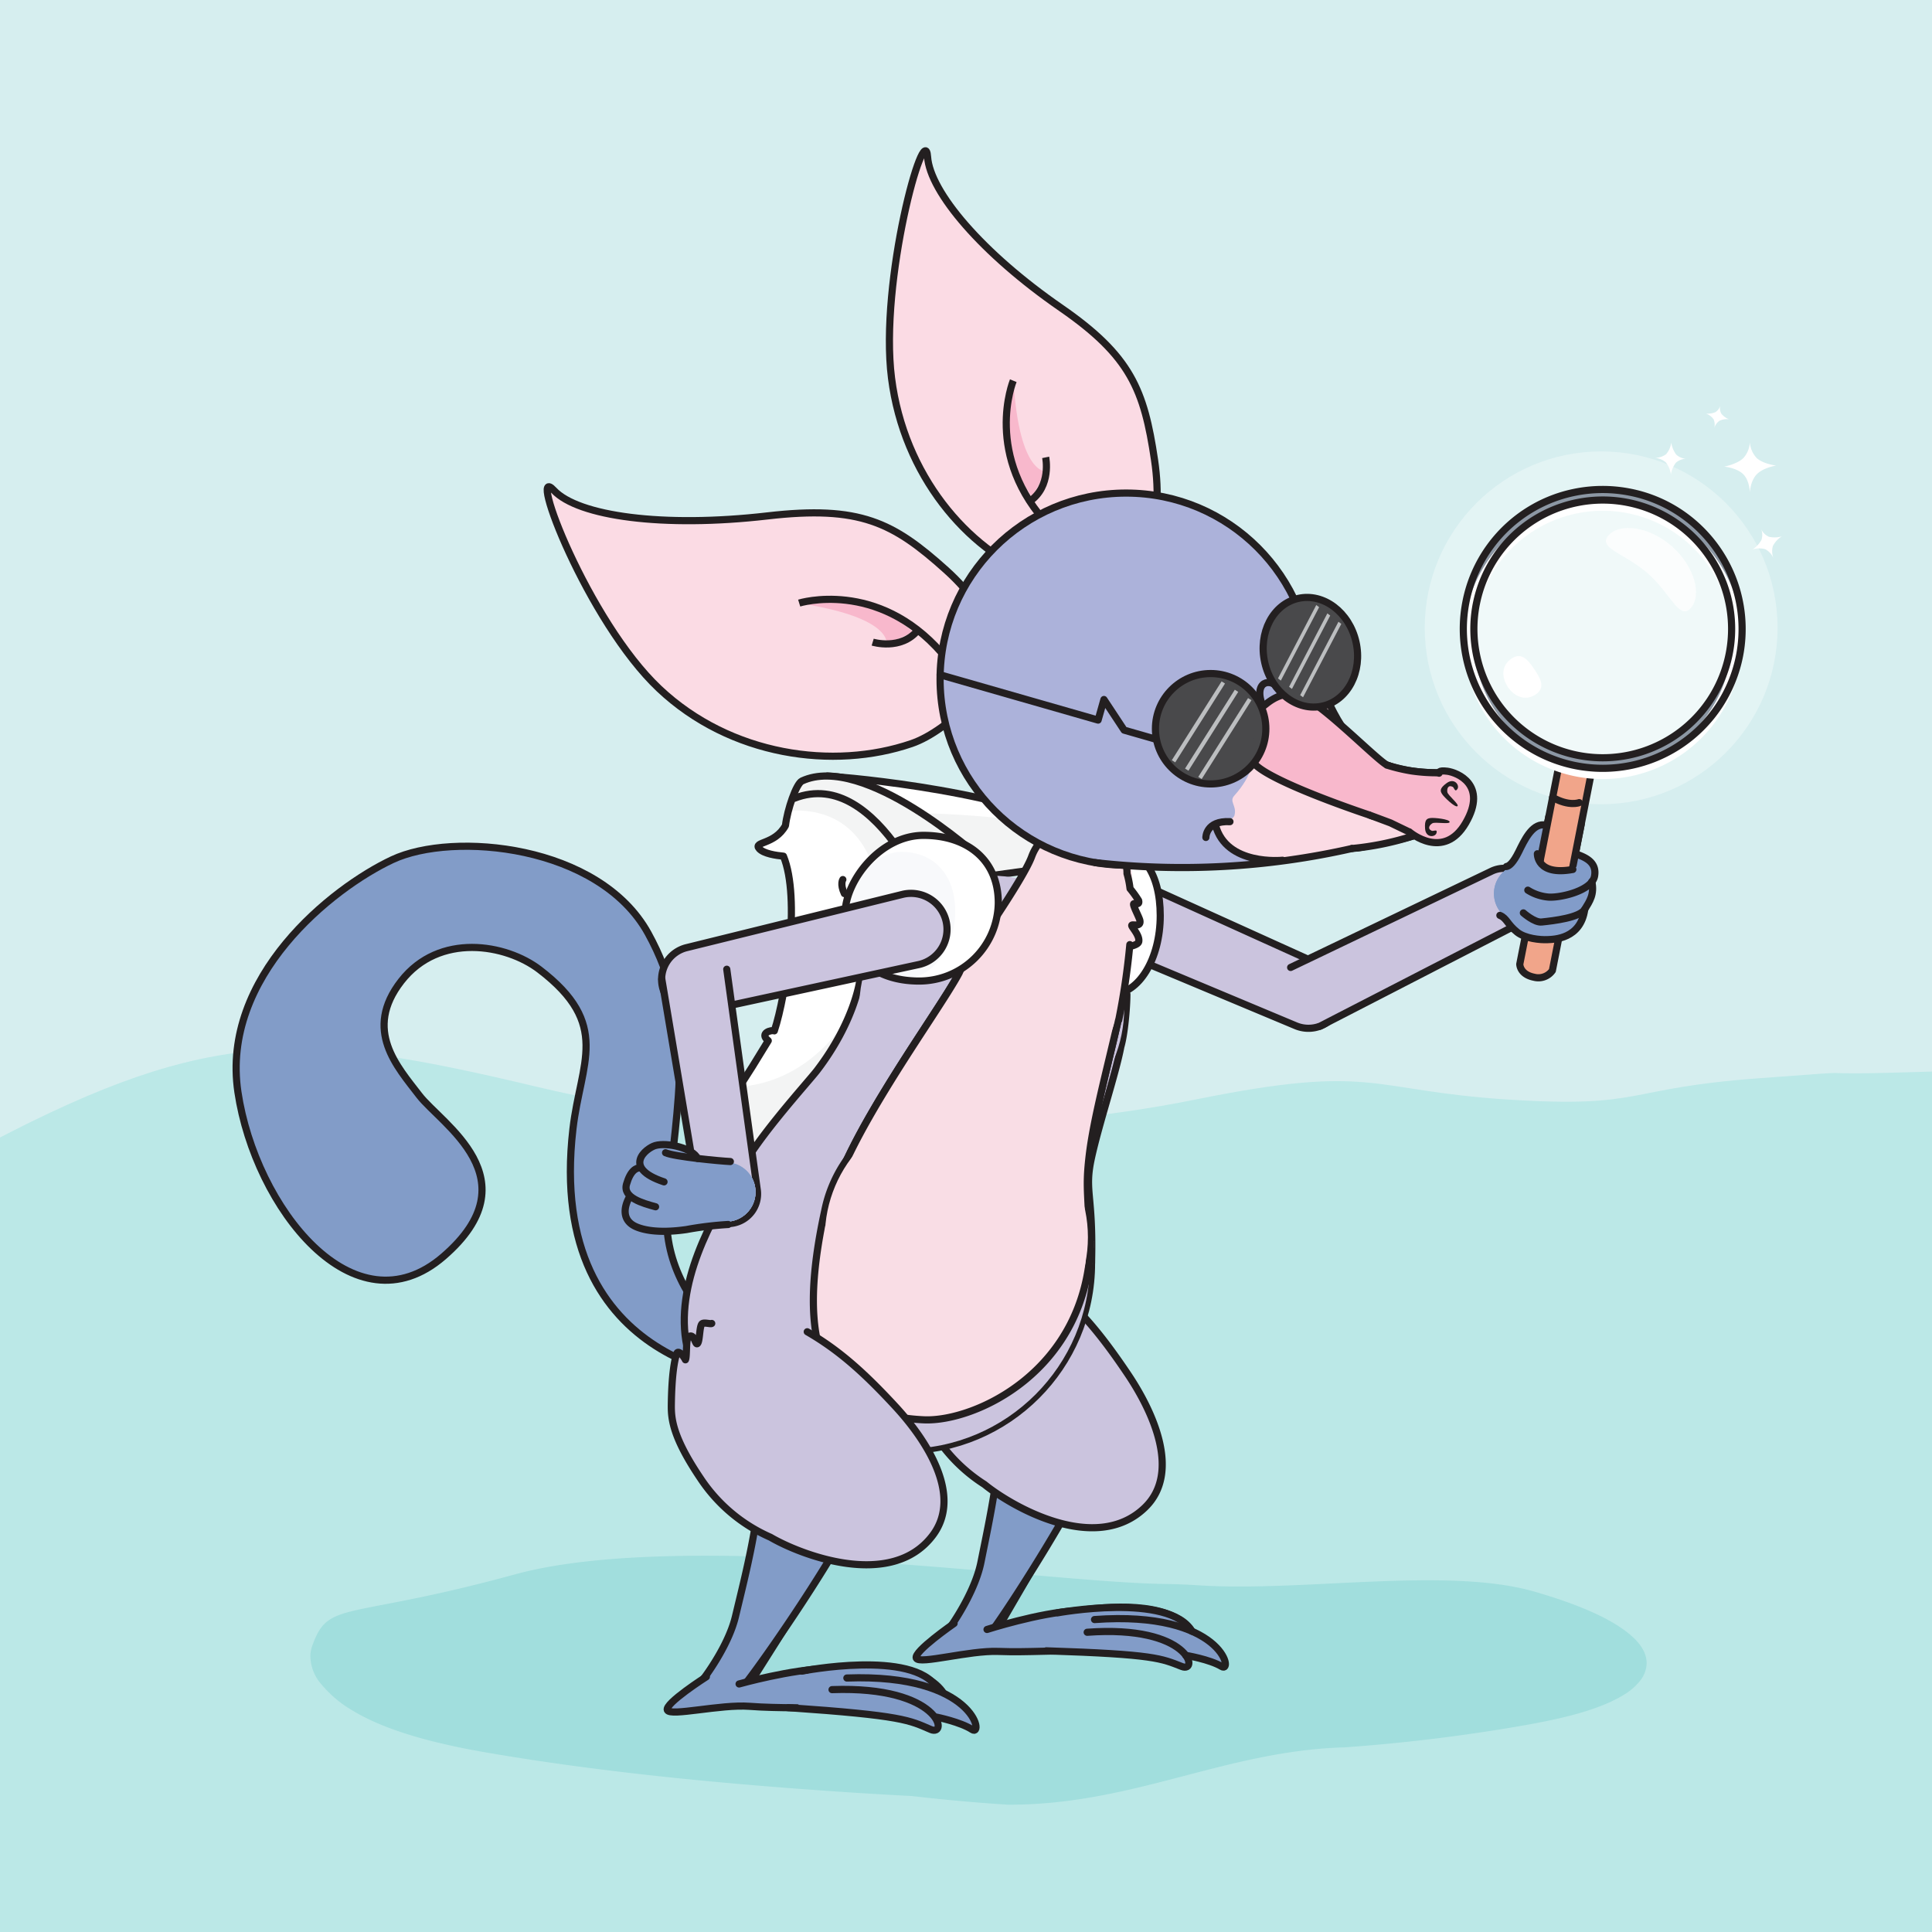 <svg xmlns="http://www.w3.org/2000/svg" xmlns:xlink="http://www.w3.org/1999/xlink" width="540" height="540" viewBox="0 0 540 540">
  <defs>
    <filter id="Ellipse_2188" x="353.218" y="81.18" width="188.612" height="188.612" filterUnits="userSpaceOnUse">
      <feOffset input="SourceAlpha"/>
      <feGaussianBlur stdDeviation="15" result="blur"/>
      <feFlood flood-color="#ff0" flood-opacity="0.655"/>
      <feComposite operator="in" in2="blur"/>
    </filter>
    <filter id="Path_154012">
      <feOffset dy="3" input="SourceAlpha"/>
      <feGaussianBlur stdDeviation="3" result="blur-2"/>
      <feFlood flood-color="#4a4700" flood-opacity="0.161" result="color"/>
      <feComposite operator="out" in="SourceGraphic" in2="blur-2"/>
      <feComposite operator="in" in="color"/>
      <feComposite operator="in" in2="SourceGraphic"/>
    </filter>
    <filter id="Path_154015" x="451.929" y="93.517" width="74.501" height="74.174" filterUnits="userSpaceOnUse">
      <feOffset input="SourceAlpha"/>
      <feGaussianBlur stdDeviation="10" result="blur-3"/>
      <feFlood flood-color="#ffffde"/>
      <feComposite operator="in" in2="blur-3"/>
      <feComposite in="SourceGraphic"/>
    </filter>
    <filter id="Path_154016" x="432.329" y="93.517" width="69.043" height="69.237" filterUnits="userSpaceOnUse">
      <feOffset input="SourceAlpha"/>
      <feGaussianBlur stdDeviation="10" result="blur-4"/>
      <feFlood flood-color="#ffffde"/>
      <feComposite operator="in" in2="blur-4"/>
      <feComposite in="SourceGraphic"/>
    </filter>
    <filter id="Path_154017" x="458.199" y="116.171" width="71.641" height="71.534" filterUnits="userSpaceOnUse">
      <feOffset input="SourceAlpha"/>
      <feGaussianBlur stdDeviation="10" result="blur-5"/>
      <feFlood flood-color="#ffffde"/>
      <feComposite operator="in" in2="blur-5"/>
      <feComposite in="SourceGraphic"/>
    </filter>
    <filter id="Path_154018" x="446.018" y="82.585" width="67.97" height="67.865" filterUnits="userSpaceOnUse">
      <feOffset input="SourceAlpha"/>
      <feGaussianBlur stdDeviation="10" result="blur-6"/>
      <feFlood flood-color="#ffffde"/>
      <feComposite operator="in" in2="blur-6"/>
      <feComposite in="SourceGraphic"/>
    </filter>
    <clipPath id="clip-Activity_4_1">
      <rect width="540" height="540"/>
    </clipPath>
  </defs>
  <g id="Activity_4_1" data-name="Activity 4 – 1" clip-path="url(#clip-Activity_4_1)">
    <rect width="540" height="540" fill="#d6eeef"/>
    <path id="Path_154215" data-name="Path 154215" d="M1514.432,423.7c61.465-32.217,87.506-30.965,152.377-15.482s134.265,13.7,184.339,3.568,48.008-2.53,86.84,0,32.225-3.1,70.39-5.914,4.4-.468,48.441-1.876,80-38,165.138-27.68,182.019,119.635,182.019,119.635V665.659l-966.608-4v-165.7s40.367-53.014,77.064-72.25" transform="translate(-1516.895 -104.487)" fill="rgba(173,229,227,0.65)"/>
    <path id="Path_153569" data-name="Path 153569" d="M1403.416,196.307q-9.295-.6-18.532-1.525-4.211-.421-8.4-.906h-.033q-8.226-.422-16.445-.955-1.2-.079-2.4-.159c-33.3-2.237-67.436-5.462-99.621-10.985-13.856-2.375-27.9-5.852-37.571-11.686a32.967,32.967,0,0,1-8.972-7.524,12.136,12.136,0,0,1-2.993-8.192,9.169,9.169,0,0,1,.526-2.5c1.182-3.295,2.318-5.282,4.054-6.7s4.176-2.31,8.009-3.2c7.669-1.773,20.77-3.525,44.526-10.028,24.008-6.577,61.637-5.921,97.319-3.6l.143.008c27.278,1.78,53.42,4.51,71.547,5.69,4.755.31,8.958.513,12.49.562q4.932.07,9.6.379c29.509,1.92,69.584-5.326,94.091,1.816,10.786,3.132,21.934,7.391,27.722,13.039,2.534,2.467,3.6,4.975,3.439,7.35a8.227,8.227,0,0,1-1.771,4.423,16.839,16.839,0,0,1-4.81,4.112l.278.536-.278-.536c-7.914,4.777-20.064,7.151-31.658,9.085q-22.877,3.805-46.085,5.464c-33.528.926-59.139,16.145-94.189,16.029" transform="translate(-1121.693 308.115)" fill="rgba(102,199,197,0.3)"/>
    <g id="Group_18741" data-name="Group 18741" transform="translate(66 42.146)">
      <path id="Path_153924" data-name="Path 153924" d="M1418,168.081c-7.588-17.726-55.078-4.493-55.078-4.493s13.128-20.67,19.431-31.109" transform="translate(-1219.322 264.789)" fill="none" stroke="#231f20" stroke-linecap="round" stroke-linejoin="round" stroke-width="2"/>
      <path id="Path_153925" data-name="Path 153925" d="M1398.43-100.131c-6.386-14.1,10.46-27.023,23.865-25.867,14.824.981,16.475,15.505,16.475,15.505" transform="translate(-1226.309 317.733)" fill="none" stroke="#231f20" stroke-linecap="round" stroke-linejoin="round" stroke-width="2"/>
      <path id="Path_153926" data-name="Path 153926" d="M1505.265,146.582c-8.233-17.435-55.206-2.472-55.206-2.472s12.363-21.137,18.278-31.8" transform="translate(-1237.166 268.919)" fill="none" stroke="#231f20" stroke-linecap="round" stroke-linejoin="round" stroke-width="2"/>
      <ellipse id="Ellipse_2158" data-name="Ellipse 2158" cx="15.381" cy="15.381" rx="15.381" ry="15.381" transform="translate(213.051 341.705)" fill="#829cc8"/>
      <ellipse id="Ellipse_2159" data-name="Ellipse 2159" cx="4.954" cy="4.954" rx="4.954" ry="4.954" transform="translate(199.106 409.895)" fill="#829cc8"/>
      <path id="Path_153927" data-name="Path 153927" d="M1478.26,72.693c0-.06,0-.12,0-.181a15.365,15.365,0,0,0-30.378-4.409,9.185,9.185,0,0,0-.279,2.139c0,.017,0,.033,0,.049,0,.041,0,.081,0,.122-.043,16.381-3.123,30.192-5.81,43.566-1.439,7.158-6.332,14.833-7.921,17.19a4.978,4.978,0,0,0-.507.734h0a4.949,4.949,0,0,0,8.411,5.2c3.591-3.1,32.42-47.909,36.108-62.29v0A11.977,11.977,0,0,0,1478.26,72.693Z" transform="translate(-1233.616 280.519)" fill="#829cc8" stroke="#231f20" stroke-linecap="round" stroke-linejoin="round" stroke-width="2"/>
      <path id="Path_153928" data-name="Path 153928" d="M1431.955,149.6s-11.455,7.912-10.56,9.715,14.785-2.22,22.948-1.9,17.591-.419,21.91-.063,13.14-12.033-.39-11.3c-10.126.546-24.7,5.229-24.7,5.229" transform="translate(-1231.287 262.018)" fill="#829cc8" stroke="#231f20" stroke-linecap="round" stroke-linejoin="round" stroke-width="2"/>
      <path id="Path_153929" data-name="Path 153929" d="M1507.825,151.577c-6.422-10.713-37.743-5.128-37.743-5.128l-3,10.59c30.456.972,32.189,2.168,37.914,4.389,1.921.745,2.669-.945,1.083-3.119,3.889.9,8.316,2.074,10.05,3.12C1518.275,162.725,1517.755,155.967,1507.825,151.577Z" transform="translate(-1240.652 262.227)" fill="#829cc8"/>
      <path id="Path_153930" data-name="Path 153930" d="M1467.08,158.748c30.456.972,32.189,2.168,37.914,4.389,4.836,1.876,2.3-11.671-26.471-9.576" transform="translate(-1240.652 260.517)" fill="none" stroke="#231f20" stroke-linecap="round" stroke-linejoin="round" stroke-width="2"/>
      <path id="Path_153931" data-name="Path 153931" d="M1470.854,146.43s31.272-5.784,37.743,5.128" transform="translate(-1241.424 262.246)" fill="none" stroke="#231f20" stroke-linecap="round" stroke-linejoin="round" stroke-width="2"/>
      <path id="Path_153932" data-name="Path 153932" d="M1509.552,159.093s6.683,1.088,10.05,3.12.185-15.734-35.552-13.132" transform="translate(-1244.127 261.443)" fill="none" stroke="#231f20" stroke-linecap="round" stroke-linejoin="round" stroke-width="2"/>
      <path id="Path_153933" data-name="Path 153933" d="M1432.64,24.1c-.333.193-2.02-.708-2.67-.333-.863.5-1.345,4.662-2.119,5.253-.751.573-.339-3.089-2.187-2.235-.876.406-1.265,5.47-1.857,6.223-.259-.9-1.514-3.219-2.131-2.073-.915,1.7-2.3,5.627-3.695,13.888-.644,3.8-1.066,8.942,4.945,21.7a45.223,45.223,0,0,0,16.732,19.143l.013.007c7.385,6.018,31.052,19.886,44.9,6.442,10.236-9.937,1.929-27.222-4.8-37.227-7.345-10.927-13.316-18.1-21.113-24.386" transform="translate(-1230.526 287.069)" fill="#cbc4de" stroke="#231f20" stroke-linecap="round" stroke-linejoin="round" stroke-width="2"/>
      <ellipse id="Ellipse_2160" data-name="Ellipse 2160" cx="10.07" cy="10.07" rx="10.07" ry="10.07" transform="translate(232.832 206.252)" fill="#cbc4de"/>
      <path id="Path_153934" data-name="Path 153934" d="M1481-94.762l57.315,23.991a9.178,9.178,0,0,0,12.079-4.75,9.178,9.178,0,0,0-4.75-12.08l-56.6-25.625a10.069,10.069,0,0,0-13.252,5.21A10.07,10.07,0,0,0,1481-94.762Z" transform="translate(-1242.262 315.274)" fill="#cbc4de" stroke="#231f20" stroke-linecap="round" stroke-linejoin="round" stroke-width="2"/>
      <path id="Path_153935" data-name="Path 153935" d="M1552.982-87.188l56.038-26.848a8.291,8.291,0,0,1,11.108,3.734,8.285,8.285,0,0,1-3.733,11.108l-55.242,28.45" transform="translate(-1258.242 315.445)" fill="#cbc4de" stroke="#231f20" stroke-linecap="round" stroke-linejoin="round" stroke-width="2"/>
      <path id="Path_153936" data-name="Path 153936" d="M1334.117,25.906s-33.981-17.6-31.272-47.773,8.308-51.691-5.358-76.46S1243-126.872,1226.009-118.9s-47.975,32.767-43.16,64.981,32.475,67.562,57.486,45.9-.685-37.012-6.8-44.993-15.691-18.262-5.054-31.932,29.3-10.379,38.644-3.242c20.1,15.357,11.522,25.913,9.362,44.533-7.9,68.119,52.06,70.124,52.06,70.124Z" transform="translate(-1182.347 317.032)" fill="#829cc8" stroke="#231f20" stroke-linecap="round" stroke-linejoin="round" stroke-width="2"/>
      <path id="Path_153937" data-name="Path 153937" d="M1461.6-132.1c-26.457-12.251-71.457-15.227-71.457-15.227l32.1,29.74,39.738-5.509S1464.043-130.971,1461.6-132.1Z" transform="translate(-1224.897 322.086)" fill="#fff"/>
      <path id="Path_153938" data-name="Path 153938" d="M1413.663-134.486s33.444.03,46.984,4.973,4.827,8.95,4.827,8.95l-41.006,6.014Z" transform="translate(-1229.714 319.456)" fill="#f3f4f4"/>
      <path id="Path_153939" data-name="Path 153939" d="M1461.6-132.1c-26.457-12.251-71.457-15.227-71.457-15.227l32.1,29.74,39.738-5.509S1464.043-130.971,1461.6-132.1Z" transform="translate(-1224.897 322.086)" fill="none" stroke="#231f20" stroke-linecap="round" stroke-linejoin="round" stroke-width="2"/>
      <path id="Path_153940" data-name="Path 153940" d="M1338.025-39.9c14.411-15.762,18.6-23.517,24.729-33.455-2.658-2.157.989-3.109,1.692-2.746,3.319-9.99,7.387-37.147,2.55-48.827-2.076-.188-5.52-.7-6.755-2.085-1.815-2.028,4.321-1.05,7.319-6.468v0c.528-4.475,3-11.716,4.618-12.464,17.282-8,49.487,21.194,49.487,21.194l-39.093,104.88S1329.152-30.191,1338.025-39.9Z" transform="translate(-1214.021 322.086)" fill="#fff"/>
      <path id="Path_153941" data-name="Path 153941" d="M1338.025-39.9a179.378,179.378,0,0,0,16.61-20.559c43.449-3.315,54.81-80.03,13.746-77.146,1-3.841,2.625-7.8,3.8-8.342,17.282-8,49.487,21.194,49.487,21.194l-39.093,104.88S1329.152-30.191,1338.025-39.9Z" transform="translate(-1214.021 322.086)" fill="#f3f4f4"/>
      <path id="Path_153942" data-name="Path 153942" d="M1338.025-39.9c14.411-15.762,18.6-23.517,24.729-33.455-2.658-2.157.989-3.109,1.692-2.746,3.319-9.99,7.387-37.147,2.55-48.827-2.076-.188-5.52-.7-6.755-2.085-1.815-2.028,4.321-1.05,7.319-6.468v0c.528-4.475,3-11.716,4.618-12.464,17.282-8,49.487,21.194,49.487,21.194l-39.093,104.88S1329.152-30.191,1338.025-39.9Z" transform="translate(-1214.021 322.086)" fill="none" stroke="#231f20" stroke-linecap="round" stroke-linejoin="round" stroke-width="2"/>
      <path id="Path_153943" data-name="Path 153943" d="M1418.487-104.856s-16.014-44.357-39.939-34.985" transform="translate(-1222.523 320.818)" fill="none" stroke="#231f20" stroke-linecap="round" stroke-linejoin="round" stroke-width="2"/>
      <path id="Path_153944" data-name="Path 153944" d="M1395.521-110.942s-.843,1.23.426,3.927" transform="translate(-1225.943 314.634)" fill="none" stroke="#231f20" stroke-linecap="round" stroke-linejoin="round" stroke-width="2"/>
      <ellipse id="Ellipse_2161" data-name="Ellipse 2161" cx="52.384" cy="52.384" rx="52.384" ry="52.384" transform="translate(134.32 258.523)" fill="#cbc4de" stroke="#231f20" stroke-linecap="round" stroke-linejoin="round" stroke-width="2"/>
      <path id="Path_153945" data-name="Path 153945" d="M1340.6,40.559c1.752,8.287,24.543,28.81,60.7,29.059s-38.722-89.131-46.208-77.078S1336.938,23.235,1340.6,40.559Z" transform="translate(-1214.6 293.673)" fill="#cbc4de" stroke="#231f20" stroke-linecap="round" stroke-linejoin="round" stroke-width="2"/>
      <ellipse id="Ellipse_2162" data-name="Ellipse 2162" cx="51.926" cy="51.926" rx="51.926" ry="51.926" transform="translate(134.777 258.982)" fill="#cbc4de"/>
      <ellipse id="Ellipse_2163" data-name="Ellipse 2163" cx="15.94" cy="15.94" rx="15.94" ry="15.94" transform="translate(148.885 324.194)" fill="#cbc4de"/>
      <path id="Path_153946" data-name="Path 153946" d="M1465.615-56.861a.168.168,0,0,0,0-.017c1.023-3.423,1.7-10.974,1.7-14.729-21.282-1.167-62.605-1.044-74.683-3.669,0,0-1.466,11.292-11.884,24.95-2.655,3.481-19.014,21.242-22.589,30.524-.005.014,0,.027-.008.04,10.952,4.5,64.085,29.844,99.281,23.339.534-19.409-2.119-19.9,0-29.513S1464.171-49.26,1465.615-56.861Z" transform="translate(-1218.347 307.331)" fill="#cbc4de" stroke="#231f20" stroke-linecap="round" stroke-linejoin="round" stroke-width="2"/>
      <ellipse id="Ellipse_2164" data-name="Ellipse 2164" cx="37.028" cy="37.028" rx="37.028" ry="37.028" transform="translate(174.157 202.624)" fill="#cbc4de"/>
      <ellipse id="Ellipse_2165" data-name="Ellipse 2165" cx="51.548" cy="51.548" rx="51.548" ry="51.548" transform="translate(135.155 259.36)" fill="#cbc4de"/>
      <ellipse id="Ellipse_2166" data-name="Ellipse 2166" cx="37.53" cy="37.53" rx="37.53" ry="37.53" transform="translate(163.485 271.517)" fill="#f9dde5"/>
      <path id="Path_153947" data-name="Path 153947" d="M1417.248,61.262c14.216.647,45.622-13.659,46.619-49.658,0,0-69.088-32.838-74.345-8.7C1381.6,39.259,1387.791,59.921,1417.248,61.262Z" transform="translate(-1224.125 293.136)" fill="#f9dde5"/>
      <path id="Path_153948" data-name="Path 153948" d="M1462.736,5.1A37.531,37.531,0,0,0,1388.4-2.261c0,.015-.009.029-.012.044-7.917,36.355-1.731,57.017,27.726,58.357,14.216.647,45.622-13.658,46.618-49.658l-.034-.016C1462.718,6.011,1462.736,5.558,1462.736,5.1Z" transform="translate(-1223.893 298.557)" fill="#f9dde5" stroke="#231f20" stroke-linecap="round" stroke-linejoin="round" stroke-width="2"/>
      <path id="Path_153949" data-name="Path 153949" d="M1500.552-103.1c0,12.095-6.034,21.882-13.273,21.882s-12.352-6.719-12.352-18.814c0-9.117,5.868-21.9,13.107-21.9S1500.552-115.2,1500.552-103.1Z" transform="translate(-1242.259 316.885)" fill="#fff"/>
      <path id="Path_153950" data-name="Path 153950" d="M1493.349-99.437c0,10.725-4.448,19.73-9,18.482-2.573-.706-9.423-5.036-9.423-15.761,0-8.085,4.219-19.42,9.423-19.42S1493.349-110.162,1493.349-99.437Z" transform="translate(-1242.259 315.698)" fill="#f8f9fb"/>
      <path id="Path_153951" data-name="Path 153951" d="M1500.552-103.1c0,12.095-6.034,21.882-13.273,21.882s-12.352-6.719-12.352-18.814c0-9.117,5.868-21.9,13.107-21.9S1500.552-115.2,1500.552-103.1Z" transform="translate(-1242.259 316.885)" fill="none" stroke="#231f20" stroke-linecap="round" stroke-linejoin="round" stroke-width="2"/>
      <ellipse id="Ellipse_2167" data-name="Ellipse 2167" cx="22.972" cy="22.972" rx="22.972" ry="22.972" transform="translate(200.895 215.842)" fill="#f9dde5"/>
      <path id="Path_153952" data-name="Path 153952" d="M1463.472.088c-.118-17.484-1.312-18.124-.11-28.243s4.857-23.63,7.861-36.763c2.3-10.037-38.045-25.823-44.223-14.222s-33.376,47.73-36.61,67.179S1463.472.088,1463.472.088Z" transform="translate(-1224.928 308.958)" fill="#f9dde5" stroke="#231f20" stroke-linecap="round" stroke-linejoin="round" stroke-width="2"/>
      <path id="Path_153953" data-name="Path 153953" d="M1463.5-2.46c-.119-17.484-1.312-18.124-.11-28.243s4.857-23.63,7.861-36.763c0-.017,0-.033.008-.05a23.442,23.442,0,0,0,.5-4.8,23.344,23.344,0,0,0-23.344-23.343,23.344,23.344,0,0,0-21.373,13.957l-.011.019c-6.178,11.6-33.376,47.73-36.61,67.179,0,.014,0,.029,0,.044" transform="translate(-1224.952 311.506)" fill="#f9dde5" stroke="#231f20" stroke-linecap="round" stroke-linejoin="round" stroke-width="2"/>
      <ellipse id="Ellipse_2168" data-name="Ellipse 2168" cx="36.763" cy="36.763" rx="36.763" ry="36.763" transform="translate(164.551 266.895)" fill="#f9dde5"/>
      <ellipse id="Ellipse_2169" data-name="Ellipse 2169" cx="14.161" cy="14.161" rx="14.161" ry="14.161" transform="translate(222.068 188.277)" fill="#f9dde5"/>
      <ellipse id="Ellipse_2170" data-name="Ellipse 2170" cx="22.103" cy="22.103" rx="22.103" ry="22.103" transform="translate(201.951 216.081)" fill="#f9dde5"/>
      <path id="Path_153954" data-name="Path 153954" d="M1481.855-75.61a199.153,199.153,0,0,0,3.112-21.118c.177.3.309.464.377.443.606-.192,1.986-.541,2.119-1.308.308-1.786-2.119-4.114-1.959-4.529s2.658.638,2.266-1.371c-.175-.9-2.139-4.433-1.694-4.654s1.694.476,1.341-.909a30.208,30.208,0,0,0-2.391-3.319,25.687,25.687,0,0,0-.847-4.2,13.756,13.756,0,0,0-13.756-13.757,13.749,13.749,0,0,0-12.918,9.063c-2.456,6.567-17.182,27.517-17.182,27.517l0,0" transform="translate(-1235.173 318.604)" fill="#f9dde5" stroke="#231f20" stroke-linecap="round" stroke-linejoin="round" stroke-width="2"/>
      <path id="Path_153955" data-name="Path 153955" d="M1439.2-107.64a22.123,22.123,0,0,1-22.177,21.882c-12.095,0-20.638-6.719-20.638-18.814,0-9.117,9.805-21.9,21.9-21.9S1439.2-119.735,1439.2-107.64Z" transform="translate(-1226.176 317.815)" fill="#fff"/>
      <path id="Path_153956" data-name="Path 153956" d="M1427.166-103.975c0,10.725-7.432,19.73-15.037,18.481-4.3-.705-15.743-5.035-15.743-15.761,0-8.085,7.049-19.42,15.744-19.42S1427.166-114.7,1427.166-103.975Z" transform="translate(-1226.176 316.627)" fill="#f8f9fb"/>
      <path id="Path_153957" data-name="Path 153957" d="M1439.2-107.64a22.123,22.123,0,0,1-22.177,21.882c-12.095,0-20.638-6.719-20.638-18.814,0-9.117,9.805-21.9,21.9-21.9S1439.2-119.735,1439.2-107.64Z" transform="translate(-1226.176 317.815)" fill="none" stroke="#231f20" stroke-linecap="round" stroke-linejoin="round" stroke-width="2"/>
      <ellipse id="Ellipse_2171" data-name="Ellipse 2171" cx="15.381" cy="15.381" rx="15.381" ry="15.381" transform="translate(149.689 352.744)" fill="#829cc8"/>
      <ellipse id="Ellipse_2172" data-name="Ellipse 2172" cx="4.954" cy="4.954" rx="4.954" ry="4.954" transform="translate(129.747 424.918)" fill="#829cc8"/>
      <path id="Path_153958" data-name="Path 153958" d="M1393.274,93.363c.006-.06,0-.12.008-.181a15.365,15.365,0,0,0-30.2-5.52,9.206,9.206,0,0,0-.358,2.128c0,.016,0,.033,0,.049,0,.041-.007.081-.009.122-.643,16.368-4.227,30.056-7.4,43.323-1.7,7.1-6.872,14.591-8.546,16.888a4.975,4.975,0,0,0-.533.715h0a4.949,4.949,0,0,0,8.215,5.508c3.7-2.964,34.154-46.689,38.368-60.923v0A12.091,12.091,0,0,0,1393.274,93.363Z" transform="translate(-1215.756 276.401)" fill="#829cc8" stroke="#231f20" stroke-linecap="round" stroke-linejoin="round" stroke-width="2"/>
      <path id="Path_153959" data-name="Path 153959" d="M1344.8,168.663s-11.737,7.486-10.908,9.321,14.856-1.677,23-1.059,17.6.227,21.9.741,13.572-11.544.026-11.311c-10.139.174-24.871,4.32-24.871,4.32" transform="translate(-1213.37 257.853)" fill="#829cc8" stroke="#231f20" stroke-linecap="round" stroke-linejoin="round" stroke-width="2"/>
      <path id="Path_153960" data-name="Path 153960" d="M1420.556,173.168c-6.025-10.942-37.529-6.508-37.529-6.508l-3.388,10.473c30.4,2.087,32.088,3.346,37.727,5.776,1.892.815,2.7-.846,1.2-3.077,3.854,1.039,8.235,2.377,9.928,3.486C1430.59,184.693,1430.319,177.919,1420.556,173.168Z" transform="translate(-1222.746 257.972)" fill="#829cc8"/>
      <path id="Path_153962" data-name="Path 153962" d="M1381.169,166.826s31.2-6.141,37.8,4.7" transform="translate(-1223.06 258.111)" fill="none" stroke="#231f20" stroke-linecap="round" stroke-linejoin="round" stroke-width="2"/>
      <path id="Path_153963" data-name="Path 153963" d="M1422.118,180.619s6.638,1.332,9.928,3.486.763-15.717-35.047-14.427" transform="translate(-1226.302 257.185)" fill="none" stroke="#231f20" stroke-linecap="round" stroke-linejoin="round" stroke-width="2"/>
      <ellipse id="Ellipse_2173" data-name="Ellipse 2173" cx="22.751" cy="22.751" rx="22.751" ry="22.751" transform="translate(122.647 326.344)" fill="#cbc4de"/>
      <path id="Path_153964" data-name="Path 153964" d="M1346.6,45.05c-.3.243-2.1-.388-2.69.082-.776.623-.612,4.814-1.285,5.517-.654.682-.811-3-2.505-1.871-.8.536-.409,5.6-.877,6.433-.394-.849-1.991-2.947-2.425-1.72-.643,1.817-1.4,5.913-1.514,14.291-.052,3.854.321,9,8.224,20.68a45.213,45.213,0,0,0,19.477,16.342l.013.006c8.222,4.81,33.741,14.873,45.357-.541,8.586-11.393-2.281-27.2-10.465-36.047-8.938-9.667-15.941-15.835-24.611-20.848" transform="translate(-1213.668 282.712)" fill="#cbc4de" stroke="#231f20" stroke-linecap="round" stroke-linejoin="round" stroke-width="2"/>
      <ellipse id="Ellipse_2174" data-name="Ellipse 2174" cx="9.178" cy="9.178" rx="9.178" ry="9.178" transform="translate(118.923 222.456)" fill="#cbc4de"/>
      <path id="Path_153965" data-name="Path 153965" d="M1399.324-105.832,1339-90.949a9.179,9.179,0,0,0-6.871,11.012,9.179,9.179,0,0,0,11.012,6.871l60.726-13.147a10.07,10.07,0,0,0,7.539-12.081A10.071,10.071,0,0,0,1399.324-105.832Z" transform="translate(-1212.969 313.642)" fill="#cbc4de" stroke="#231f20" stroke-linecap="round" stroke-linejoin="round" stroke-width="2"/>
      <path id="Path_153966" data-name="Path 153966" d="M1350.117-79.421l8.513,61.552a8.291,8.291,0,0,1-6.938,9.443,8.286,8.286,0,0,1-9.444-6.938l-10.282-61.281" transform="translate(-1212.984 308.18)" fill="#cbc4de" stroke="#231f20" stroke-linecap="round" stroke-linejoin="round" stroke-width="2"/>
      <ellipse id="Ellipse_2175" data-name="Ellipse 2175" cx="8.287" cy="8.287" rx="8.287" ry="8.287" transform="translate(128.603 282.744)" fill="#cbc4de"/>
      <ellipse id="Ellipse_2176" data-name="Ellipse 2176" cx="8.287" cy="8.287" rx="8.287" ry="8.287" transform="translate(128.603 282.744)" fill="#cbc4de"/>
      <path id="Path_153967" data-name="Path 153967" d="M1355.222-2.323a8.287,8.287,0,0,0-5.781-10.194c-.131-.037-.263-.058-.395-.087l-.568-.449c-1.4-.064-5.3-.4-9.16-.855h0c-1.248-2.843-8.483-4.6-11.866-3.6-1.693.5-5.485,3.2-3.9,6.125l-.195.076c-1.218-.031-2.808.8-3.9,4.582-.469,1.629.305,2.84,1.625,3.772l-.843-.141c-1.7,3.088-1.952,6.664,2.013,8.313,1.5.623,5.535,1.948,13.948.739a95.607,95.607,0,0,1,11.674-1.418l-.359-.786A8.289,8.289,0,0,0,1355.222-2.323Z" transform="translate(-1210.343 295.56)" fill="#829cc9"/>
      <path id="Path_153968" data-name="Path 153968" d="M1323.421-9.636c-1.218-.031-2.808.8-3.9,4.582s4.475,5.308,8.122,6.316" transform="translate(-1210.408 293.89)" fill="none" stroke="#231f20" stroke-linecap="round" stroke-linejoin="round" stroke-width="2"/>
      <path id="Path_153969" data-name="Path 153969" d="M1340.374-13.908c-1.248-2.843-8.483-4.6-11.866-3.6-2.476.733-9.45,6.165,2.487,10.135" transform="translate(-1211.399 295.56)" fill="none" stroke="#231f20" stroke-linecap="round" stroke-linejoin="round" stroke-width="2"/>
      <path id="Path_153970" data-name="Path 153970" d="M1336.525-3.643" transform="translate(-1213.918 292.662)" fill="none" stroke="#231f20" stroke-linecap="round" stroke-linejoin="round" stroke-width="2"/>
      <ellipse id="Ellipse_2177" data-name="Ellipse 2177" cx="8.287" cy="8.287" rx="8.287" ry="8.287" transform="translate(128.603 282.744)" fill="#829cc9"/>
      <path id="Path_153971" data-name="Path 153971" d="M1320.242.692c-1.7,3.088-1.952,6.664,2.013,8.313,1.5.623,5.535,1.948,13.948.739a95.607,95.607,0,0,1,11.674-1.418" transform="translate(-1210.343 291.775)" fill="none" stroke="#231f20" stroke-linecap="round" stroke-linejoin="round" stroke-width="2"/>
      <path id="Path_153972" data-name="Path 153972" d="M1351.387-12.466c-2.808-.127-15.579-1.331-18.113-2.46" transform="translate(-1213.252 294.973)" fill="none" stroke="#231f20" stroke-linecap="round" stroke-linejoin="round" stroke-width="2"/>
      <path id="Path_153973" data-name="Path 153973" d="M1336.525-3.643" transform="translate(-1213.918 292.662)" fill="#829cc9"/>
      <path id="Path_153974" data-name="Path 153974" d="M1641.64-133.073l-8.123,41.235s-.039,2.874,4.01,3.672a4.775,4.775,0,0,0,5.1-1.877l8.122-41.236" transform="translate(-1274.733 319.166)" fill="#f1a58a" stroke="#231f20" stroke-linecap="round" stroke-linejoin="round" stroke-width="2"/>
      <ellipse id="Ellipse_2178" data-name="Ellipse 2178" cx="8.287" cy="8.287" rx="8.287" ry="8.287" transform="translate(351.572 199.32)" fill="#829cc9"/>
      <path id="Path_153975" data-name="Path 153975" d="M1624.586-112.56a8.269,8.269,0,0,1,4.188-5.687l0-.674a28.251,28.251,0,0,0,2.579-3.735c1.541-3.115,3.863-7.629,7.184-7.465l-1.577,8.008s-.01,6.328,10.136,4.472l.748-3.8c2.255.849,5.463,1.5,4.725,5.607a5.354,5.354,0,0,1-.973,2.273c-.732.826,1.133,1.093.681,1.975s-1.88,4.409-2.479,5.054a3.092,3.092,0,0,1-.418.369.649.649,0,0,1,.227.71,11.417,11.417,0,0,1-9.956,7.174c-1.948.1-6.8.272-8.73-1.886-.964-1.079-2.636-4.195-4.044-4.14-.429.017-.414-.4-.188-.982A8.27,8.27,0,0,1,1624.586-112.56Z" transform="translate(-1272.872 318.563)" fill="#829cc9"/>
      <path id="Path_153976" data-name="Path 153976" d="M1639.7-120.006s-.229,6.241,9.916,4.385" transform="translate(-1275.999 316.49)" fill="none" stroke="#231f20" stroke-linecap="round" stroke-linejoin="round" stroke-width="2"/>
      <path id="Path_153977" data-name="Path 153977" d="M1636.345-109.824A12.719,12.719,0,0,0,1642-107.9c3.333.3,12.265-1.746,13-5.852s-2.981-5.365-5.236-6.214" transform="translate(-1275.312 316.482)" fill="none" stroke="#231f20" stroke-linecap="round" stroke-linejoin="round" stroke-width="2"/>
      <path id="Path_153978" data-name="Path 153978" d="M1634.773-101.483s3.1,2.752,5.089,2.551c3.508-.355,10.641-1.217,12.052-3.526s2.754-4.2,1.992-7.78" transform="translate(-1274.991 314.491)" fill="none" stroke="#231f20" stroke-linecap="round" stroke-linejoin="round" stroke-width="2"/>
      <path id="Path_153979" data-name="Path 153979" d="M1626.519-98.783c1.946.785,2.027,2.456,4.843,4.7,2.265,1.8,6.44,2.17,8.389,2.087s9.334-.2,10.488-8.453" transform="translate(-1273.3 312.486)" fill="none" stroke="#231f20" stroke-linecap="round" stroke-linejoin="round" stroke-width="2"/>
      <path id="Path_153980" data-name="Path 153980" d="M1628.828-118.523c.748-.1,1.9-1.023,3.438-4.141s3.64-7.674,6.961-7.509" transform="translate(-1273.773 318.573)" fill="none" stroke="#231f20" stroke-linecap="round" stroke-linejoin="round" stroke-width="2"/>
      <path id="Path_153981" data-name="Path 153981" d="M1482.255-253.128s6.711-8.053,3.8-27.582-6.631-28.992-26.187-42.5c-21.9-15.121-36.577-32.3-37.248-42.2-.746-11.02-13.523,34.739-10.071,61.87s21.135,47.855,40.27,55.3C1462.1-244.626,1479.587-247.688,1482.255-253.128Z" transform="translate(-1229.364 367.085)" fill="#fbdbe4" stroke="#231f20" stroke-miterlimit="10" stroke-width="2"/>
      <path id="Path_153982" data-name="Path 153982" d="M1464.3-260.863s-7.452,1.109-9.133-24.981c-1.676,12.035-4.165,18.777,5.185,32.119" transform="translate(-1237.884 350.45)" fill="#f8b8cc"/>
      <path id="Path_153983" data-name="Path 153983" d="M1454.985-286.279s-8.667,21.125,10.417,40.994" transform="translate(-1237.773 350.538)" fill="none" stroke="#231f20" stroke-miterlimit="10" stroke-width="2"/>
      <path id="Path_153984" data-name="Path 153984" d="M1465.73-259.33s1.7,8.077-4.441,12.282" transform="translate(-1239.466 345.02)" fill="none" stroke="#231f20" stroke-miterlimit="10" stroke-width="2"/>
      <path id="Path_153985" data-name="Path 153985" d="M1416.9-201.5s1.016-10.968-13.751-24.243-23.991-18.107-49.95-15.107c-29.065,3.357-52.931.1-59.692-7.191-7.527-8.115,9.474,36.6,29.453,55.459s48.749,22.813,70.558,15.356C1404.093-180.845,1417.89-195.388,1416.9-201.5Z" transform="translate(-1204.737 342.909)" fill="#fbdbe4" stroke="#231f20" stroke-miterlimit="10" stroke-width="2"/>
      <path id="Path_153986" data-name="Path 153986" d="M1404.744-196.808s1.765-7.324-24.073-11.311c12.136-.6,19.072-2.484,31.533,8.012" transform="translate(-1222.958 334.641)" fill="#f8b8cc"/>
      <path id="Path_153987" data-name="Path 153987" d="M1380.246-208.388s21.81-6.76,39.909,14.01" transform="translate(-1222.871 334.804)" fill="none" stroke="#231f20" stroke-miterlimit="10" stroke-width="2"/>
      <path id="Path_153988" data-name="Path 153988" d="M1406.079-195.249s7.895,2.41,12.627-3.334" transform="translate(-1228.161 332.581)" fill="none" stroke="#231f20" stroke-miterlimit="10" stroke-width="2"/>
      <ellipse id="Ellipse_2179" data-name="Ellipse 2179" cx="52.002" cy="52.002" rx="52.002" ry="52.002" transform="translate(196.754 95.668)" fill="#acb2da" stroke="#231f20" stroke-miterlimit="10" stroke-width="2"/>
      <ellipse id="Ellipse_2180" data-name="Ellipse 2180" cx="21.335" cy="21.335" rx="21.335" ry="21.335" transform="translate(227.421 126.335)" fill="#acb2da"/>
      <path id="Path_153989" data-name="Path 153989" d="M1573.285-129.6c-5.951,1.824-11.4,2.278-17.263,3.558a214.559,214.559,0,0,1-71.762,3.934l44.164-20.207,44.861,12.715" transform="translate(-1244.17 321.058)" fill="#acb2da"/>
      <line id="Line_3407" data-name="Line 3407" x2="44.861" y2="12.715" transform="translate(284.254 178.747)" fill="none" stroke="#231f20" stroke-linecap="round" stroke-linejoin="round" stroke-width="2"/>
      <path id="Path_153990" data-name="Path 153990" d="M1531.861-133.453c-.333.943-1.575,1.443-5.3,2.671,5.154,11.59,15.532,9.245,15.532,9.245l6.649.442,21.439-4.029-8.126-7.365-30.191-.965" transform="translate(-1252.831 319.244)" fill="#fbdbe4"/>
      <path id="Path_153991" data-name="Path 153991" d="M1573.285-126.322c-5.951,1.824-11.4,2.278-17.263,3.558a214.56,214.56,0,0,1-71.762,3.934" transform="translate(-1244.17 317.784)" fill="none" stroke="#231f20" stroke-linecap="round" stroke-linejoin="round" stroke-width="2"/>
      <path id="Path_153992" data-name="Path 153992" d="M1545.314-120.262s-15.75,1.686-18.756-9.832" transform="translate(-1252.831 318.556)" fill="none" stroke="#231f20" stroke-linecap="round" stroke-linejoin="round" stroke-width="2"/>
      <path id="Path_153993" data-name="Path 153993" d="M1523.191-126.881s-.039-4.756,6.728-4.414" transform="translate(-1252.142 318.806)" fill="none" stroke="#231f20" stroke-linecap="round" stroke-linejoin="round" stroke-width="2"/>
      <ellipse id="Ellipse_2181" data-name="Ellipse 2181" cx="10.955" cy="10.955" rx="10.955" ry="10.955" transform="translate(300.065 170.605)" fill="#fbdbe4"/>
      <path id="Path_153994" data-name="Path 153994" d="M1554.584-187.542c3.532,8.021,7.493,20.989,17.269,27.075s14.358,22.41-4.58,24.989c-2.479-4.767-28.12-3.122-34.2-9.1.773-2.757-1.582-3.848-.042-5.551,10.344-11.442,2.548-19.442,7.2-23.431,10.531-9.03,12.791-2.348,12.757-5.828C1552.888-189.967,1554.584-187.542,1554.584-187.542Z" transform="translate(-1254.048 330.369)" fill="#fbdbe4"/>
      <path id="Path_153995" data-name="Path 153995" d="M1560.27-187.48c3.533,8.021,7.493,20.989,17.269,27.075s14.358,22.41-4.58,24.989" transform="translate(-1259.734 330.307)" fill="none" stroke="#231f20" stroke-linecap="round" stroke-linejoin="round" stroke-width="2"/>
      <path id="Path_153996" data-name="Path 153996" d="M1574.5-128.316a80.547,80.547,0,0,0,17.263-3.558c9.825-3.092,14.223-17.765,7.462-17.629s-14.338-1.169-18.772-3.93" transform="translate(-1262.649 323.336)" fill="#fbdbe4" stroke="#231f20" stroke-linecap="round" stroke-linejoin="round" stroke-width="2"/>
      <path id="Path_153997" data-name="Path 153997" d="M1539.7-156.615c2.522,4.381,24.9,12.357,32.681,14.956,8.716,2.911,7.8-12.388,4.856-13.972s-23.143-14.825-23.143-14.825-6.608-4.95-11.38-1.15c-2.323,1.85-2.641,1.887-2.692,7.87C1539.973-158.219,1539.644-158.468,1539.7-156.615Z" transform="translate(-1255.521 327.351)" fill="#f8b8cc"/>
      <ellipse id="Ellipse_2182" data-name="Ellipse 2182" cx="7.401" cy="7.401" rx="7.401" ry="7.401" transform="translate(312.173 171.405)" fill="#f8b8cc"/>
      <path id="Path_153998" data-name="Path 153998" d="M1538.552-164.442c.051-5.983,2.377-7.141,4.7-8.991,4.772-3.8,8.475-2.9,11.055-1.517,6.375,3.411,19.749,17.1,22.7,18.684h0a7.4,7.4,0,0,1,5.26,7.03,7.4,7.4,0,0,1-7.345,7.458,7.376,7.376,0,0,1-2.726-.5c-.016,0-.03-.007-.046-.013-7.783-2.6-30.159-10.575-32.681-14.956C1539.411-159.1,1538.5-158.924,1538.552-164.442Z" transform="translate(-1255.287 327.986)" fill="#f8b8cc" stroke="#231f20" stroke-linecap="round" stroke-linejoin="round" stroke-width="2"/>
      <path id="Path_153999" data-name="Path 153999" d="M1585.659-151.145a50.043,50.043,0,0,0,6.738,1.6,48.194,48.194,0,0,0,8.118.511c2.989-.107,7.372,2.345,3.31,11s-11.866,5.617-11.866,5.617l-5.393-2.6-5.769-2.157" transform="translate(-1263.938 322.867)" fill="#f8b8cc" stroke="#231f20" stroke-linecap="round" stroke-linejoin="round" stroke-width="2"/>
      <path id="Path_154000" data-name="Path 154000" d="M1603.033-148.485s-.435-.919,2.32-.55,11.321,3.757,5.14,14.437-15.66,2.592-15.66,2.592" transform="translate(-1266.812 322.453)" fill="#f8b8cc" stroke="#231f20" stroke-linecap="round" stroke-linejoin="round" stroke-width="2"/>
      <path id="Path_154001" data-name="Path 154001" d="M1609.068-143.952c.429.2.621,1.669,1.326.623s-.824-3.233-2.979-1.676-1.8,2.293-1.279,3.113,3.63,3.819,4.266,3.362-2.672-3.034-2.821-3.935S1607.743-144.575,1609.068-143.952Z" transform="translate(-1269.045 321.72)" fill="#231f20"/>
      <path id="Path_154002" data-name="Path 154002" d="M1602.088-129.007c.432.2,1.676-.606,1.333.608s-3,1.462-3.2-1.189.584-2.856,1.548-2.988,5.26.3,5.322,1.08-4.042-.076-4.826.392S1600.756-129.616,1602.088-129.007Z" transform="translate(-1267.908 319.069)" fill="#231f20"/>
      <path id="Path_154003" data-name="Path 154003" d="M1547.77-177.865c-1.6-3.592-7.168-3.383-5.211,3.109" transform="translate(-1256.024 328.816)" fill="none" stroke="#231f20" stroke-linecap="round" stroke-linejoin="round" stroke-width="2"/>
      <ellipse id="Ellipse_2183" data-name="Ellipse 2183" cx="13.073" cy="15.427" rx="13.073" ry="15.427" transform="translate(284.103 127.993) rotate(-12.73)" fill="#49494b" stroke="#231f20" stroke-linecap="round" stroke-linejoin="round" stroke-width="2"/>
      <ellipse id="Ellipse_2184" data-name="Ellipse 2184" cx="10.317" cy="12.175" rx="10.317" ry="12.175" transform="translate(287.508 130.559) rotate(-12.73)" fill="#49494b"/>
      <ellipse id="Ellipse_2185" data-name="Ellipse 2185" cx="15.427" cy="15.427" rx="15.427" ry="15.427" transform="translate(256.951 146.11)" fill="#49494b" stroke="#231f20" stroke-linecap="round" stroke-linejoin="round" stroke-width="2"/>
      <ellipse id="Ellipse_2186" data-name="Ellipse 2186" cx="12.175" cy="12.175" rx="12.175" ry="12.175" transform="translate(260.204 149.363)" fill="#49494b"/>
      <path id="Path_154004" data-name="Path 154004" d="M1489.842-164.966l-8.626-2.473-5.649-8.567-1.628,5.755-44.156-12.658" transform="translate(-1233.015 329.371)" fill="none" stroke="#231f20" stroke-linecap="round" stroke-linejoin="round" stroke-width="2"/>
      <rect id="Rectangle_17180" data-name="Rectangle 17180" width="1.131" height="26.058" transform="translate(279.134 150.634) rotate(32.27)" fill="#bcbec0"/>
      <rect id="Rectangle_17181" data-name="Rectangle 17181" width="1.131" height="26.058" transform="translate(275.438 148.301) rotate(32.27)" fill="#bcbec0"/>
      <rect id="Rectangle_17182" data-name="Rectangle 17182" width="1.131" height="26.058" transform="translate(282.829 152.968) rotate(32.27)" fill="#bcbec0"/>
      <path id="Path_154005" data-name="Path 154005" d="M1553.229-183.377l-.8-.6,10.7-20.514.8.6Z" transform="translate(-1258.129 333.791)" fill="#bcbec0"/>
      <path id="Path_154006" data-name="Path 154006" d="M1549.331-186.313l-.8-.6,10.7-20.514.8.6Z" transform="translate(-1257.33 334.392)" fill="#bcbec0"/>
      <path id="Path_154007" data-name="Path 154007" d="M1557.127-180.441l-.8-.6,10.7-20.514.8.6Z" transform="translate(-1258.926 333.19)" fill="#bcbec0"/>
      <g transform="matrix(1, 0, 0, 1, -66, -42.15)" filter="url(#Ellipse_2188)">
        <circle id="Ellipse_2188-2" data-name="Ellipse 2188" cx="49.306" cy="49.306" r="49.306" transform="translate(398.22 126.18)" fill="#fff" opacity="0.327"/>
      </g>
      <g id="Group_18614" data-name="Group 18614" transform="translate(364.58 169.503)">
        <path id="Path_154008" data-name="Path 154008" d="M1649.917-123.74l5.594-28.4-9.111-1.795-5.594,28.4" transform="translate(-1640.805 153.935)" fill="#f1a58a" stroke="#231f20" stroke-linecap="round" stroke-linejoin="round" stroke-width="2"/>
        <path id="Path_154009" data-name="Path 154009" d="M1652.485-138.357s-2.813,1.148-7.426-1.462" transform="translate(-1641.676 151.045)" fill="#f1a58a" stroke="#231f20" stroke-linecap="round" stroke-linejoin="round" stroke-width="2"/>
      </g>
      <ellipse id="Ellipse_2187" data-name="Ellipse 2187" cx="36.017" cy="36.017" rx="36.017" ry="36.017" transform="translate(345.954 97.617)" fill="rgba(255,255,255,0.46)"/>
      <path id="Path_154010" data-name="Path 154010" d="M1682.264-229.357c6.347,5.607,8.406,13.648,5.248,17.224s-5.6-4.031-11.949-9.638-14.2-7.092-11.038-10.668S1675.916-234.964,1682.264-229.357Z" transform="translate(-1280.935 339.939)" fill="#fff" opacity="0.75"/>
      <path id="Path_154011" data-name="Path 154011" d="M1629.01-180.836c1.861,2.773,4.957,3.956,7.731,2.1s1.532-4.289-.328-7.062-3.636-4.843-6.41-2.982S1627.15-183.61,1629.01-180.836Z" transform="translate(-1273.552 330.72)" fill="#fff"/>
      <g data-type="innerShadowGroup">
        <path id="Path_154012-2" data-name="Path 154012" d="M1614.405-216.606a38.968,38.968,0,0,0,30.7,45.764,38.968,38.968,0,0,0,45.764-30.7,38.968,38.968,0,0,0-30.7-45.764A38.968,38.968,0,0,0,1614.405-216.606Zm2.9.57a36.017,36.017,0,0,1,42.3-28.378,36.016,36.016,0,0,1,28.378,42.3,36.017,36.017,0,0,1-42.3,28.378A36.017,36.017,0,0,1,1617.3-216.036Z" transform="translate(-1270.668 342.71)" fill="#8c97a4"/>
        <g transform="matrix(1, 0, 0, 1, -66, -42.15)" filter="url(#Path_154012)">
          <path id="Path_154012-3" data-name="Path 154012" d="M1614.405-216.606a38.968,38.968,0,0,0,30.7,45.764,38.968,38.968,0,0,0,45.764-30.7,38.968,38.968,0,0,0-30.7-45.764A38.968,38.968,0,0,0,1614.405-216.606Zm2.9.57a36.017,36.017,0,0,1,42.3-28.378,36.016,36.016,0,0,1,28.378,42.3,36.017,36.017,0,0,1-42.3,28.378A36.017,36.017,0,0,1,1617.3-216.036Z" transform="translate(-1204.67 384.86)" fill="#fff"/>
        </g>
      </g>
      <path id="Path_154013" data-name="Path 154013" d="M1614.405-216.605a38.968,38.968,0,0,0,30.7,45.764,38.968,38.968,0,0,0,45.764-30.7,39.07,39.07,0,0,0-15.3-39.045,38.52,38.52,0,0,0-15.406-6.719,39.13,39.13,0,0,0-15.833.15,38.6,38.6,0,0,0-10.9,4.14A38.825,38.825,0,0,0,1614.405-216.605Zm2.9.57a36.017,36.017,0,0,1,42.3-28.378,36.016,36.016,0,0,1,28.378,42.3,36.017,36.017,0,0,1-42.3,28.378A36.017,36.017,0,0,1,1617.3-216.035Z" transform="translate(-1270.668 342.709)" fill="none" stroke="#231f20" stroke-linecap="round" stroke-linejoin="round" stroke-width="2"/>
      <g transform="matrix(1, 0, 0, 1, -66, -42.15)" filter="url(#Path_154015)">
        <path id="Path_154015-2" data-name="Path 154015" d="M5.468,6.573A7.1,7.1,0,0,0,7.293,2.049,7.087,7.087,0,0,0,9.216,6.573c1.833,1.654,5.409,2.091,5.409,2.091s-3.576.552-5.409,2.442-1.924,5.117-1.924,5.117-.033-3.3-1.825-5.117S.125,8.954.125,8.954,3.676,8.3,5.468,6.573Z" transform="translate(481.8 121.47)" fill="#fff"/>
      </g>
      <g transform="matrix(1, 0, 0, 1, -66, -42.15)" filter="url(#Path_154016)">
        <path id="Path_154016-2" data-name="Path 154016" d="M3.293,2.788A4.375,4.375,0,0,0,4.418,0,4.368,4.368,0,0,0,5.6,2.788,7.264,7.264,0,0,0,8.938,4.077,6.9,6.9,0,0,0,5.6,5.583,5.352,5.352,0,0,0,4.418,8.737,5.207,5.207,0,0,0,3.293,5.583,6.225,6.225,0,0,0,0,4.256,7.667,7.667,0,0,0,3.293,2.788Z" transform="matrix(-0.03, 1, -1, -0.03, 471.37, 123.82)" fill="#fff"/>
      </g>
      <g transform="matrix(1, 0, 0, 1, -66, -42.15)" filter="url(#Path_154017)">
        <path id="Path_154017-2" data-name="Path 154017" d="M3.293,2.788A4.375,4.375,0,0,0,4.418,0,4.368,4.368,0,0,0,5.6,2.788,7.264,7.264,0,0,0,8.938,4.077,6.9,6.9,0,0,0,5.6,5.583,5.352,5.352,0,0,0,4.418,8.737,5.207,5.207,0,0,0,3.293,5.583,6.225,6.225,0,0,0,0,4.256,7.667,7.667,0,0,0,3.293,2.788Z" transform="matrix(0.92, -0.39, 0.39, 0.92, 488.2, 149.66)" fill="#fff"/>
      </g>
      <g transform="matrix(1, 0, 0, 1, -66, -42.15)" filter="url(#Path_154018)">
        <path id="Path_154018-2" data-name="Path 154018" d="M2.409,2.04A3.2,3.2,0,0,0,3.232,0,3.2,3.2,0,0,0,4.1,2.04a5.313,5.313,0,0,0,2.439.943A5.044,5.044,0,0,0,4.1,4.084a3.915,3.915,0,0,0-.867,2.307,3.809,3.809,0,0,0-.823-2.307A4.554,4.554,0,0,0,0,3.113,5.608,5.608,0,0,0,2.409,2.04Z" transform="matrix(0.97, 0.26, -0.26, 0.97, 477.67, 112.59)" fill="#fff"/>
      </g>
    </g>
    <path id="Path_153961" data-name="Path 153961" d="M1379.639,179.09c32.118,2.205,33.9,3.536,39.86,6.1,5.033,2.169,2.882-12.233-27.578-11.136" transform="translate(-1159.365 298.202)" fill="none" stroke="#231f20" stroke-linecap="round" stroke-linejoin="round" stroke-width="2"/>
  </g>
</svg>
